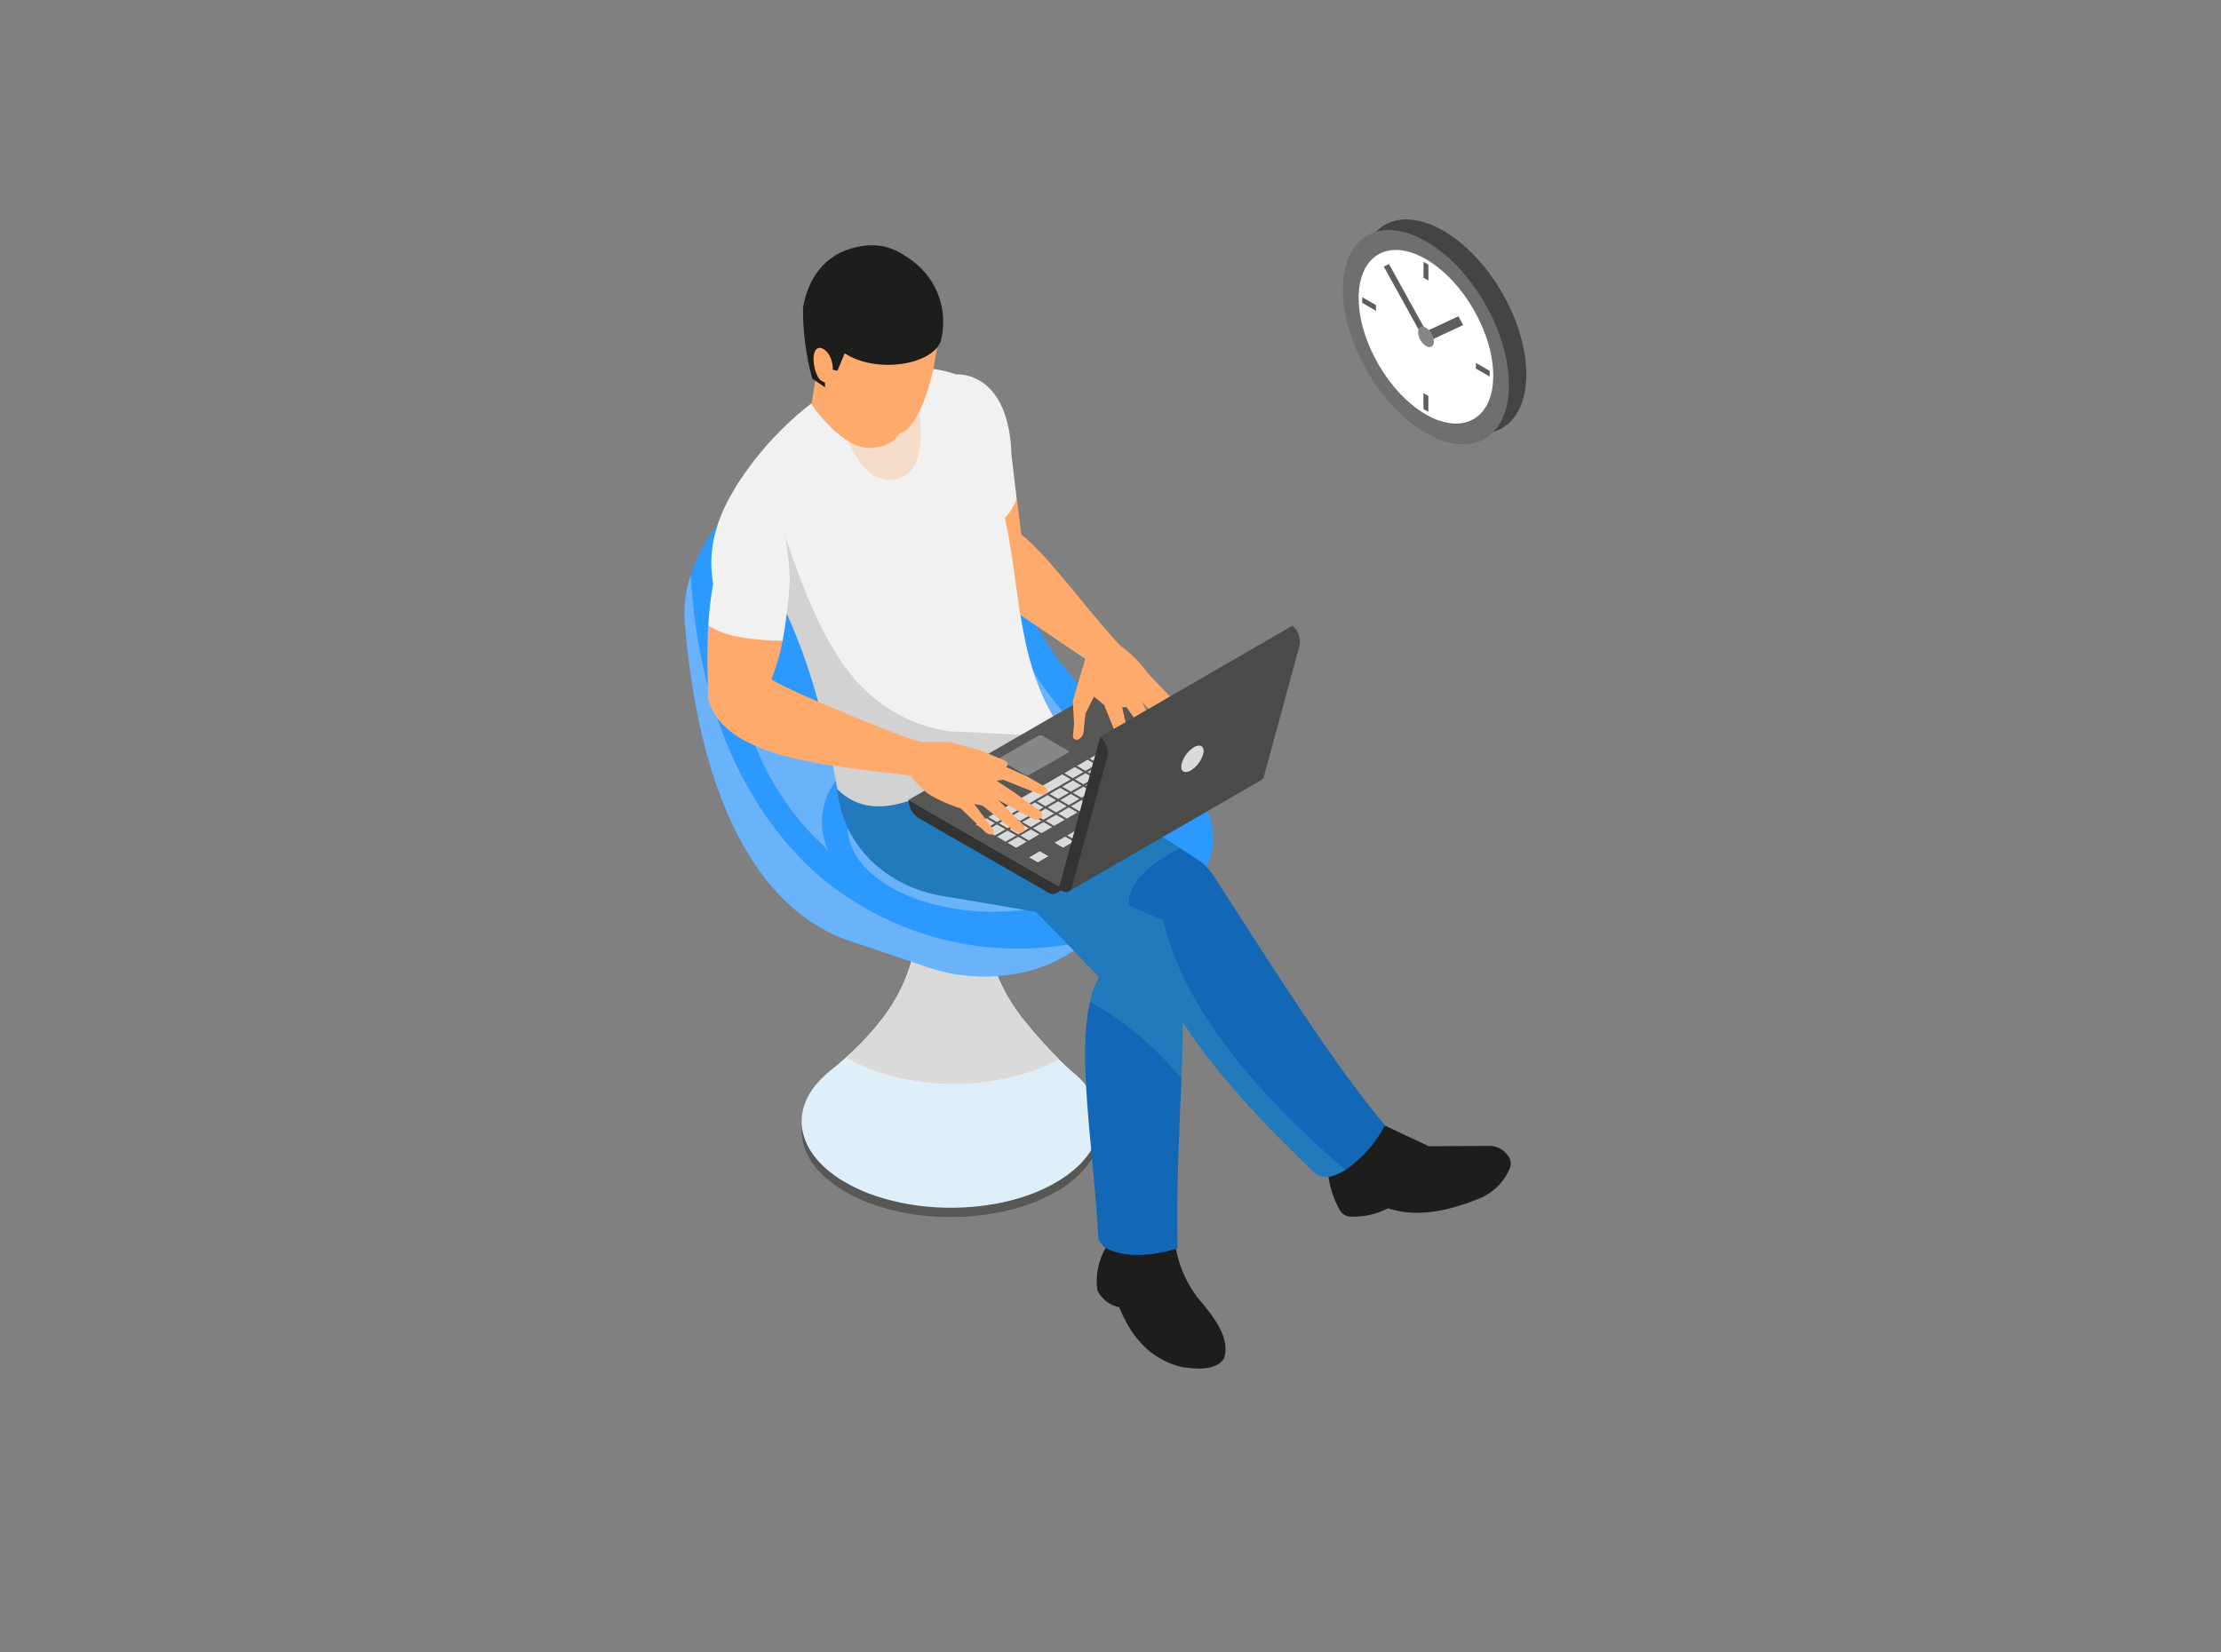 <svg width="344" height="256" viewBox="0 0 344 256" fill="none" xmlns="http://www.w3.org/2000/svg">
<rect x="0" y="0" width="344" height="256" fill="#808080" stroke="none"/>
<path d="M163.561 165.781C172.608 170.992 172.608 179.432 163.561 184.643C154.514 189.854 139.949 189.854 130.936 184.643C121.924 179.432 121.89 170.992 130.936 165.781C139.983 160.57 154.548 160.57 163.561 165.781Z" fill="#575756"/>
<path d="M163.561 164.319C172.608 169.53 172.608 177.913 163.561 183.181C154.514 188.448 139.949 188.392 130.936 183.181C121.924 177.97 121.89 169.53 130.936 164.319C139.983 159.108 154.548 159.108 163.561 164.319Z" fill="#DFEFFA"/>
<path d="M165.8 165.826L159.806 165.962L137.234 166.46L127.656 166.687C128.878 165.701 130.008 164.738 131.049 163.798C133.168 161.917 135.1 159.835 136.816 157.579C140.291 152.998 142.173 147.404 142.176 141.652C142.176 140.813 142.176 139.952 142.176 139.057C142.176 138.162 142.086 136.996 141.995 135.908H152.456C152.376 137.245 152.331 138.514 152.343 139.737C152.343 140.349 152.343 140.949 152.399 141.538C152.629 147.783 154.952 153.769 158.992 158.53C160.547 160.468 162.208 162.317 163.968 164.07L165.8 165.826Z" fill="#DFEFFA"/>
<path d="M150.963 133.767C153.01 134.9 153.01 136.871 150.963 138.061C149.81 138.642 148.538 138.944 147.248 138.944C145.958 138.944 144.686 138.642 143.533 138.061C141.486 136.928 141.486 134.946 143.533 133.767C144.684 133.181 145.957 132.876 147.248 132.876C148.539 132.876 149.812 133.181 150.963 133.767Z" fill="white"/>
<g style="mix-blend-mode:multiply">
<path d="M164.001 164.059C162.661 164.815 161.257 165.452 159.806 165.962C152.511 168.398 144.652 168.571 137.257 166.461C135.23 165.881 133.279 165.064 131.444 164.025L131.094 163.799C133.213 161.918 135.145 159.835 136.861 157.58C140.336 152.999 142.218 147.405 142.221 141.652C145.594 141.17 149.016 141.132 152.399 141.539C152.629 147.784 154.951 153.77 158.992 158.531C160.558 160.465 162.231 162.311 164.001 164.059Z" fill="#DADADA"/>
</g>
<path d="M184.175 136.974L169.474 145.492L164.374 148.438C158.969 151.564 150.612 152.176 144.019 149.944L131.478 145.73C123.37 142.978 109.178 133.269 106.057 96.498C105.869 93.98 106.184 91.45 106.984 89.056C108.837 83.341 112.688 78.49 117.829 75.394C121.493 72.633 125.611 70.536 129.997 69.198C141.079 65.799 150.352 73.797 153.179 80.412L158.833 93.542C164.872 107.022 177.277 115.654 184.503 121.93C188.574 125.442 189.57 133.847 184.175 136.974Z" fill="#2C99FF"/>
<g style="mix-blend-mode:multiply" opacity="0.5">
<path d="M153.925 141.255C166.428 141.255 176.564 135.392 176.564 128.16C176.564 120.927 166.428 115.064 153.925 115.064C141.421 115.064 131.285 120.927 131.285 128.16C131.285 135.392 141.421 141.255 153.925 141.255Z" fill="#A7CBF4"/>
</g>
<g style="mix-blend-mode:multiply" opacity="0.5">
<path d="M169.441 145.492L164.34 148.438C158.935 151.564 150.578 152.176 143.985 149.944L131.478 145.73C123.37 142.978 109.178 133.269 106.057 96.498C105.869 93.98 106.184 91.45 106.984 89.056C107.33 95.838 108.469 102.556 110.377 109.072C113.419 119.109 118.79 128.591 126.661 135.512C132.472 140.487 139.391 143.991 146.836 145.727C154.281 147.464 162.033 147.384 169.441 145.492Z" fill="#A7CBF4"/>
</g>
<g style="mix-blend-mode:multiply" opacity="0.5">
<path d="M152.682 97.245C153.349 100.035 153.483 102.925 153.078 105.764C152.479 108.573 150.545 111.281 147.752 111.904C155.196 110.557 162.874 111.641 169.656 114.996C159.581 107.486 152.897 91.083 148.792 79.154C149.799 85.272 151.936 92.714 152.682 97.245Z" fill="#A7CBF4"/>
</g>
<g style="mix-blend-mode:multiply" opacity="0.5">
<path d="M110.795 92.748C111.97 100.83 114.147 108.734 117.275 116.277C119.752 122.166 123.502 127.431 128.255 131.694C127.182 129.338 127.015 126.668 127.787 124.197C128.56 121.725 130.216 119.627 132.439 118.304C129.719 118.68 126.957 118.026 124.693 116.469C122.461 114.918 120.504 113.003 118.903 110.805C115.861 106.92 112.514 98.91 110.795 92.748Z" fill="#A7CBF4"/>
</g>
<path d="M158.178 82.779L157.499 77.263L149.674 83.686L151.608 90.936L168.05 102.049L173.557 100.1C167.383 93.337 162.882 86.688 158.178 82.779Z" fill="#FFAA6D"/>
<path d="M156.662 70.443C156.436 62.038 152.738 57.982 148.012 57.982L144.992 66.105L149.674 83.686C153.677 82.372 156.459 80.287 157.465 77.263L156.662 70.443Z" fill="#F1F1F1"/>
<path d="M201.691 175.184L205.615 179.839C205.544 182.514 206.2 185.157 207.515 187.486C207.677 187.765 207.903 188.001 208.174 188.175C208.446 188.348 208.755 188.454 209.076 188.483C211.127 188.586 213.168 188.141 214.99 187.191C219.321 188.63 224.037 187.701 228.798 185.809C229.952 185.394 231.004 184.736 231.883 183.881C232.763 183.025 233.45 181.991 233.898 180.848C233.991 180.573 234.018 180.281 233.979 179.994C233.94 179.707 233.835 179.433 233.672 179.194L233.547 179.024C233.226 178.557 232.795 178.176 232.292 177.915C231.789 177.654 231.23 177.521 230.664 177.529L221.312 177.585L214.526 174.402L208.476 169.746L201.691 174.832V175.184Z" fill="#1D1D1B"/>
<path d="M171.261 189.978V193.309C170.121 195.276 169.66 197.566 169.949 199.822C170.254 200.513 170.722 201.118 171.313 201.586C171.904 202.054 172.601 202.37 173.342 202.507C175.603 208.103 179.053 210.912 183.271 211.83C186.494 212.306 188.744 211.943 189.615 210.369C190.553 207.276 188.111 204.104 185.397 200.91C183.76 198.712 182.643 196.171 182.128 193.479L180.998 187.814H171.34L171.261 189.978Z" fill="#1D1D1B"/>
<path d="M182.977 167.163C182.66 175.422 182.174 184.28 182.378 193.365C176.927 195.314 170.312 194.498 170.097 191.575C169.35 177.517 166.806 163.946 168.83 155.246C169.134 153.892 169.609 152.583 170.244 151.349L160.485 141.267L140.627 120.809L145.422 117.195L151.811 112.38L152.467 111.882L160.451 110.33L160.948 110.67C161.287 110.896 161.627 111.134 161.966 111.395C162.954 112.097 163.903 112.852 164.816 113.661C167.865 116.284 170.584 119.271 172.912 122.553C173.953 124.064 174.922 125.574 175.819 127.084C177.042 129.197 178.148 131.375 179.132 133.609C180.195 136.022 181.111 138.469 181.925 140.927C182.555 144.201 182.933 147.519 183.056 150.851C183.181 153.309 183.203 155.869 183.181 158.52C183.158 161.171 183.09 164.173 182.977 167.163Z" fill="#1267B6"/>
<path d="M214.504 174.345C213.066 177.126 210.959 179.504 208.375 181.267C207.717 181.705 206.991 182.03 206.226 182.229C205.779 182.358 205.307 182.374 204.851 182.277C204.396 182.181 203.971 181.974 203.614 181.674C195.698 174.153 188.156 166.053 183.259 158.44C179.957 153.388 177.82 148.54 177.514 144.235L160.552 141.267L146.846 138.933C136.951 137.619 129.883 130.369 129.635 121.171C129.585 119.585 129.729 117.998 130.064 116.447L151.822 112.38L160.981 110.613L161.705 110.466C161.745 110.773 161.845 111.07 161.999 111.338C162.742 112.323 163.723 113.102 164.849 113.604C164.403 114.608 163.804 115.536 163.074 116.356C161.849 117.654 160.333 118.641 158.652 119.234C164.728 120.988 170.521 123.609 175.852 127.016C177.989 128.342 180.217 129.803 182.795 131.446L185.181 132.941C186.29 133.636 187.236 134.563 187.952 135.66C197.802 150.896 206.283 164.49 214.504 174.345Z" fill="#1267B6"/>
<g style="mix-blend-mode:multiply" opacity="0.5">
<path d="M208.375 181.267L206.227 182.229C205.779 182.358 205.307 182.374 204.852 182.277C204.396 182.181 203.971 181.974 203.614 181.674C195.699 174.153 188.156 166.053 183.259 158.44C183.259 161.261 183.135 164.172 183.022 167.163C179.108 162.324 174.306 158.279 168.875 155.246C169.179 153.892 169.654 152.582 170.289 151.349L160.529 141.267L146.846 138.933C136.951 137.619 129.884 130.369 129.635 121.171L135.04 120.978L145.433 117.195L157.374 112.845L163.029 116.39L172.901 122.53C173.941 124.041 174.91 125.551 175.807 127.062C177.944 128.387 180.172 129.848 182.75 131.491C181.477 132.073 180.261 132.774 179.12 133.587C176.372 135.603 174.45 138.118 174.925 140.315L180.172 142.581C180.858 145.421 181.827 148.184 183.067 150.828C187.839 161.08 196.705 171.219 208.375 181.267Z" fill="#308DC2"/>
</g>
<path d="M164.838 113.592C162.943 113.993 161.086 114.554 159.286 115.269C147.706 119.8 137.257 129.633 129.703 122.292C127.984 112.38 125.553 103.034 121.719 94.788L118.734 87.481L113.871 75.575C118.481 68.134 124.983 62.055 132.711 57.96C138.365 56.827 143.635 56.431 147.966 57.96L153.337 71.067L155.667 80.378C158.177 91.729 157.454 103.522 164.838 113.592Z" fill="#F1F1F1"/>
<g style="mix-blend-mode:multiply" opacity="0.2">
<path d="M161.458 114.011L159.286 115.314C147.707 119.845 137.258 129.678 129.704 122.337C127.985 112.425 125.553 103.08 121.72 94.833L118.734 87.526L121.618 83.153C124.931 92.816 128.539 101.969 134.363 107.226C137.844 110.483 142.235 112.597 146.949 113.286L161.458 114.011Z" fill="#575756"/>
</g>
<path d="M143.001 114.975C141.407 115.088 119.129 105.765 119.502 105.153C120.267 103.26 120.839 101.294 121.21 99.285L109.709 96.906C109.494 100.531 109.551 104.383 109.709 108.325C112.106 117.388 127.599 118.52 141.067 120.163C141.045 120.163 143.442 114.941 143.001 114.975Z" fill="#FFAA6D"/>
<path d="M127.056 53.904L125.699 62.65C125.699 62.65 130.494 69.866 135.198 69.379C141.701 68.699 139.575 62.65 139.575 62.65L138.76 54.788L127.056 53.904Z" fill="#FFAA6D"/>
<g style="mix-blend-mode:multiply" opacity="0.3">
<path d="M129.408 61.574L141.644 59.999C141.644 59.999 144.889 71.939 139.518 73.989C131.964 76.855 129.408 61.574 129.408 61.574Z" fill="#FFAA6D"/>
</g>
<path d="M128.289 57.281C128.308 58.3 128.503 59.307 128.866 60.26C129.18 61.085 129.558 61.884 129.997 62.65C132.26 64.704 134.936 66.25 137.845 67.181C138.334 67.302 138.846 67.296 139.332 67.166C139.818 67.035 140.264 66.783 140.627 66.434C142.425 64.496 143.624 61.189 144.551 57.292L145.41 52.296C145.173 44.865 142.674 39.325 134.656 38.397C129.579 39.359 126.22 42.225 125.146 47.618C124.758 50.181 124.995 52.8 125.836 55.253L128.289 57.281Z" fill="#FFAA6D"/>
<path d="M125.802 58.662L127.78 59.999V56.974L129.703 57.45L130.834 54.731C135.696 57.937 144.404 56.567 145.716 52.828C146.294 50.596 146.205 48.244 145.459 46.062C144.713 43.881 143.343 41.968 141.52 40.56C139.259 38.838 136.997 37.603 133.548 38.113C128.414 38.872 125.304 42.372 124.377 47.64C124.343 51.362 124.822 55.071 125.802 58.662Z" fill="#1D1D1B"/>
<path d="M128.967 57.62C129.05 56.719 128.869 55.814 128.447 55.014C128.074 54.403 127.158 53.496 126.468 54.086C125.484 54.935 126.231 58.424 127.215 58.99C128.696 59.852 128.967 58.662 128.967 57.62Z" fill="#FFAA6D"/>
<path d="M122.329 89.769C121.945 80.401 119.694 74.68 114.82 74.125C111.428 79.121 109.381 84.422 110.455 90.426C110.071 92.568 109.822 94.732 109.709 96.906C112.287 98.65 116.404 99.171 121.21 99.285C121.793 96.141 122.167 92.962 122.329 89.769Z" fill="#F1F1F1"/>
<path d="M168.414 132.94L162.391 136.424L163.527 138.396L169.55 134.912L168.414 132.94Z" fill="#333332"/>
<path d="M140.705 123.935L163.978 137.336C163.978 138.389 163.254 138.808 162.361 138.287L142.322 126.767C141.852 126.458 141.461 126.042 141.18 125.555C140.899 125.067 140.737 124.52 140.705 123.957V123.935Z" fill="#333332"/>
<path d="M193.719 120.004L170.503 106.705L140.705 123.935L163.989 137.336L193.719 120.004Z" fill="#575756"/>
<path d="M161.05 131.876L162.373 132.646L160.745 133.598L159.41 132.828L161.05 131.876Z" fill="#DADADA"/>
<path d="M166.297 130.381L164.657 131.321L163.334 130.562L164.974 129.61L166.297 130.381Z" fill="#DADADA"/>
<path d="M166.931 128.478L168.254 129.248L166.614 130.188L165.291 129.429L166.931 128.478Z" fill="#DADADA"/>
<path d="M168.898 127.345L170.221 128.115L168.581 129.055L167.258 128.296L168.898 127.345Z" fill="#DADADA"/>
<path d="M170.855 126.212L172.178 126.982L170.538 127.922L169.215 127.152L170.855 126.212Z" fill="#DADADA"/>
<path d="M176.09 124.705L174.462 125.657L173.139 124.887L174.767 123.946L176.09 124.705Z" fill="#DADADA"/>
<path d="M176.735 122.813L178.059 123.572L176.419 124.524L175.096 123.754L176.735 122.813Z" fill="#DADADA"/>
<path d="M178.69 121.681L180.014 122.44L178.374 123.391L177.051 122.621L178.69 121.681Z" fill="#DADADA"/>
<path d="M173.307 115.925L171.984 115.155L173.624 114.215L174.947 114.974L173.307 115.925Z" fill="#DADADA"/>
<path d="M175.276 114.793L173.953 114.022L175.582 113.082L176.905 113.841L175.276 114.793Z" fill="#DADADA"/>
<path d="M175.908 112.889L177.548 111.949L178.871 112.708L177.231 113.66L175.908 112.889Z" fill="#DADADA"/>
<path d="M152.455 128.488L151.121 127.718L152.761 126.767L154.084 127.537L152.455 128.488Z" fill="#DADADA"/>
<path d="M154.411 127.356L153.088 126.585L154.728 125.634L156.051 126.404L154.411 127.356Z" fill="#DADADA"/>
<path d="M165.844 120.74L162.882 122.451L162.248 122.813L161.932 123.006L161.106 123.481L159.964 124.138L158.324 125.09L156.368 126.223L155.045 125.453L160.416 122.349L160.597 122.235L164.521 119.97L165.844 120.74Z" fill="#DADADA"/>
<path d="M166.173 120.547L164.85 119.788L166.478 118.837L167.812 119.607L166.173 120.547Z" fill="#DADADA"/>
<path d="M168.13 119.415L166.807 118.656L168.446 117.704L169.769 118.463L168.13 119.415Z" fill="#DADADA"/>
<path d="M168.762 117.512L170.401 116.571L171.725 117.33L170.085 118.282L168.762 117.512Z" fill="#DADADA"/>
<path d="M173.637 116.107L175.276 115.167L176.6 115.926L174.96 116.878L173.637 116.107Z" fill="#DADADA"/>
<path d="M175.592 114.974L177.232 114.034L178.555 114.793L176.915 115.745L175.592 114.974Z" fill="#DADADA"/>
<path d="M177.561 113.842L179.189 112.901L180.512 113.66L178.884 114.612L177.561 113.842Z" fill="#DADADA"/>
<path d="M152.771 128.67L154.411 127.729L155.734 128.488L154.095 129.44L152.771 128.67Z" fill="#DADADA"/>
<path d="M157.691 127.356L156.052 128.308L154.729 127.538L156.368 126.586L157.691 127.356Z" fill="#DADADA"/>
<path d="M159.658 126.223L158.018 127.175L156.695 126.405L158.324 125.453L159.658 126.223Z" fill="#DADADA"/>
<path d="M161.615 125.091L159.975 126.042L158.652 125.272L160.292 124.32L161.615 125.091Z" fill="#DADADA"/>
<path d="M163.572 123.958L161.932 124.909L160.609 124.139L162.249 123.188L163.572 123.958Z" fill="#DADADA"/>
<path d="M165.539 122.825L163.899 123.765L162.576 123.006L164.205 122.055L165.539 122.825Z" fill="#DADADA"/>
<path d="M167.496 121.692L165.856 122.632L164.533 121.873L166.173 120.922L167.496 121.692Z" fill="#DADADA"/>
<path d="M169.451 120.559L167.811 121.5L166.488 120.741L168.128 119.789L169.451 120.559Z" fill="#DADADA"/>
<path d="M171.409 119.427L169.78 120.367L168.457 119.608L170.085 118.656L171.409 119.427Z" fill="#DADADA"/>
<path d="M175.287 117.07L176.916 116.118L178.239 116.877L176.61 117.829L175.287 117.07Z" fill="#DADADA"/>
<path d="M180.207 115.744L178.567 116.696L177.244 115.926L178.884 114.985L180.207 115.744Z" fill="#DADADA"/>
<path d="M179.199 114.793L180.839 113.853L182.162 114.612L180.522 115.563L179.199 114.793Z" fill="#DADADA"/>
<path d="M154.424 129.622L156.052 128.682L157.387 129.441L155.747 130.392L154.424 129.622Z" fill="#DADADA"/>
<path d="M159.342 128.308L157.702 129.259L156.379 128.489L158.019 127.549L159.342 128.308Z" fill="#DADADA"/>
<path d="M158.336 127.356L159.976 126.416L161.299 127.175L159.659 128.127L158.336 127.356Z" fill="#DADADA"/>
<path d="M160.303 126.223L161.931 125.271L163.254 126.042L161.626 126.993L160.303 126.223Z" fill="#DADADA"/>
<path d="M162.26 125.09L163.899 124.139L165.223 124.909L163.583 125.861L162.26 125.09Z" fill="#DADADA"/>
<path d="M164.217 123.957L165.857 123.006L167.18 123.776L165.54 124.728L164.217 123.957Z" fill="#DADADA"/>
<path d="M169.135 122.643L167.507 123.584L166.184 122.825L167.812 121.873L169.135 122.643Z" fill="#DADADA"/>
<path d="M168.141 121.692L169.78 120.74L171.103 121.511L169.464 122.451L168.141 121.692Z" fill="#DADADA"/>
<path d="M173.386 120.186L171.419 121.318L170.096 120.559L172.052 119.427L170.412 118.464L172.052 117.523L173.692 118.475L174.235 118.781L175.015 119.245L173.929 119.88L173.386 120.186Z" fill="#DADADA"/>
<path d="M178.251 118.781L176.928 118.022L178.567 117.07L179.891 117.829L178.251 118.781Z" fill="#DADADA"/>
<path d="M180.523 115.938L181.846 116.696L180.217 117.648L178.883 116.878L180.523 115.938Z" fill="#DADADA"/>
<path d="M180.852 115.745L182.491 114.805L183.814 115.564L182.175 116.515L180.852 115.745Z" fill="#DADADA"/>
<path d="M156.062 130.573L157.702 129.633L159.025 130.392L157.386 131.343L156.062 130.573Z" fill="#DADADA"/>
<path d="M159.354 130.211L158.031 129.44L159.66 128.5L160.983 129.259L159.354 130.211Z" fill="#DADADA"/>
<path d="M159.986 128.307L161.626 127.367L162.949 128.126L161.309 129.078L159.986 128.307Z" fill="#DADADA"/>
<path d="M163.583 126.234L164.906 126.993L163.266 127.945L161.943 127.175L163.583 126.234Z" fill="#DADADA"/>
<path d="M163.9 126.041L165.54 125.09L166.863 125.86L165.235 126.812L163.9 126.041Z" fill="#DADADA"/>
<path d="M165.867 124.909L167.507 123.957L168.83 124.727L167.19 125.668L165.867 124.909Z" fill="#DADADA"/>
<path d="M169.147 124.535L167.824 123.776L169.464 122.824L170.787 123.595L169.147 124.535Z" fill="#DADADA"/>
<path d="M169.791 122.643L171.419 121.691L172.743 122.462L171.114 123.402L169.791 122.643Z" fill="#DADADA"/>
<path d="M173.704 120.377L174.304 120.026L175.344 119.426L176.667 120.196L175.627 120.796L175.027 121.136L173.071 122.269L171.748 121.51L173.704 120.377Z" fill="#DADADA"/>
<path d="M183.18 119.744L181.54 120.684L180.217 119.925L181.857 118.974L183.18 119.744Z" fill="#DADADA"/>
<path d="M183.814 117.84L185.137 118.61L183.509 119.55L182.186 118.791L183.814 117.84Z" fill="#DADADA"/>
<path d="M185.78 116.707L187.103 117.477L185.464 118.418L184.141 117.647L185.78 116.707Z" fill="#DADADA"/>
<path d="M154.876 117.772L158.811 120.038C158.912 120.088 159.022 120.114 159.134 120.114C159.246 120.114 159.356 120.088 159.456 120.038L165.382 116.639C165.423 116.629 165.46 116.605 165.487 116.571C165.513 116.537 165.528 116.495 165.528 116.452C165.528 116.409 165.513 116.368 165.487 116.334C165.46 116.3 165.423 116.276 165.382 116.266L161.458 114C161.355 113.95 161.243 113.924 161.13 113.924C161.016 113.924 160.904 113.95 160.802 114L154.876 117.398C154.84 117.414 154.809 117.44 154.787 117.474C154.765 117.507 154.754 117.546 154.754 117.585C154.754 117.625 154.765 117.664 154.787 117.697C154.809 117.73 154.84 117.756 154.876 117.772Z" fill="#878787"/>
<path d="M139.36 114.34L143.001 114.974H147.253L151.935 116.277L155.328 117.693C156.244 118.033 156.244 118.52 155.814 118.826L159.093 120.287L161.785 121.85C162.667 122.507 161.988 123.459 160.857 122.983L155.384 120.808L154.355 120.955L157.092 122.768L160.869 125.453C162 126.325 161.084 127.356 159.941 126.823L154.604 123.946L158.279 127.56C159.286 128.761 158.211 129.44 157.148 128.783L152.206 124.83L150.883 124.546L153.586 128.16C154.536 129.35 153.337 129.723 152.387 128.693L148.791 125.226C147.079 124.719 145.437 123.996 143.906 123.074C142.684 122.183 141.638 121.073 140.819 119.8L136.657 119.211C136.51 116.56 136.296 114.385 139.36 114.34Z" fill="#FFAA6D"/>
<path d="M173.592 100.1C175.225 101.246 176.642 102.672 177.776 104.314L182.899 109.673C183.6 110.624 182.706 111.191 181.858 110.522L180.207 108.948L182.571 112.267C183.283 113.32 182.322 114.057 181.361 113.32L176.837 108.71L179.8 114.374C180.411 115.62 179.167 116.152 178.375 115.087L174.485 109.559H173.807L175.13 115.484C175.492 116.617 174.101 117.059 173.637 115.699L171.013 109.208L169.442 107.928L168.118 110.568L167.847 113.105C167.86 113.393 167.794 113.68 167.657 113.933C167.519 114.187 167.315 114.398 167.067 114.544C166.987 114.583 166.9 114.606 166.811 114.611C166.722 114.616 166.633 114.602 166.55 114.572C166.466 114.541 166.39 114.494 166.325 114.432C166.26 114.371 166.209 114.297 166.173 114.215L166.354 112.074L166.162 108.608L168.096 102.071L166.897 99.965L170.731 97.857L173.592 100.1Z" fill="#FFAA6D"/>
<path d="M193.775 120.389L200.187 96.917C200.603 97.282 200.923 97.743 201.12 98.26C201.317 98.778 201.385 99.335 201.318 99.885L195.766 120.276C195.528 121.137 194.635 121.204 193.775 120.434V120.389Z" fill="#4A4A49"/>
<path d="M170.435 114.136L165.572 138.072L195.347 120.853L200.21 96.917L170.435 114.136Z" fill="#4A4A49"/>
<path d="M164.002 137.619L170.414 114.147C170.829 114.512 171.15 114.974 171.347 115.491C171.544 116.008 171.612 116.566 171.545 117.115L165.992 137.506C165.755 138.367 164.861 138.435 164.002 137.665V137.619Z" fill="#333332"/>
<path d="M182.978 118.475C182.819 119.494 183.441 119.902 184.391 119.393C184.893 119.093 185.329 118.694 185.673 118.221C186.017 117.748 186.262 117.21 186.393 116.64C186.562 115.632 185.929 115.224 184.991 115.722C184.489 116.024 184.053 116.423 183.707 116.895C183.362 117.368 183.114 117.905 182.978 118.475Z" fill="#DADADA"/>
<g clip-path="url(#clip0_1022_34573)">
<path d="M223.559 35.75C216.449 31.65 210.699 34.98 210.699 43.18C210.699 43.33 210.699 43.49 210.699 43.64C210.909 51.75 216.579 61.43 223.549 65.45C230.519 69.47 236.189 66.35 236.399 58.45C236.399 58.31 236.399 58.15 236.399 58C236.419 49.83 230.669 39.86 223.559 35.75Z" fill="#444443"/>
<path d="M220.86 37.39C213.76 33.29 208 36.61 208 44.81C208 44.97 208 45.12 208 45.28C208.21 53.39 213.88 63.07 220.85 67.09C227.82 71.11 233.5 67.98 233.7 60.09C233.7 59.94 233.7 59.79 233.7 59.63C233.72 51.39 227.97 41.44 220.86 37.39ZM231.29 58.71C231.07 65.03 226.48 67.52 220.86 64.27C215.24 61.02 210.65 53.27 210.44 46.68V46.22C210.44 39.57 215.1 36.88 220.86 40.22C226.62 43.56 231.29 51.63 231.29 58.28V58.71Z" fill="#706F6F"/>
<path d="M220.859 40.15C215.099 36.82 210.439 39.52 210.439 46.15C210.439 52.78 215.099 60.88 220.859 64.21C226.619 67.54 231.289 64.84 231.289 58.21C231.289 51.58 226.619 43.47 220.859 40.15Z" fill="white"/>
<path d="M221.23 52.87L220.49 51.51L225.89 49L226.62 50.36L221.23 52.87Z" fill="#5E5E5E"/>
<path d="M220.46 52.39L214.33 41.3L215.13 40.9L221.26 51.99L220.46 52.39Z" fill="#5E5E5E"/>
<path d="M222.091 52.9C222.091 53.68 221.541 54 220.861 53.61C220.505 53.375 220.209 53.06 219.997 52.69C219.785 52.32 219.663 51.906 219.641 51.48C219.641 50.7 220.181 50.38 220.861 50.77C221.22 51.002 221.518 51.316 221.732 51.687C221.946 52.057 222.069 52.473 222.091 52.9Z" fill="#878787"/>
<path d="M220.471 60.9L221.231 61.34V63.8L220.471 63.36V60.9Z" fill="#5E5E5E"/>
<path d="M213.12 47.27V48.16L210.99 46.92V46.04L213.12 47.27Z" fill="#5E5E5E"/>
<path d="M221.24 43.47L220.48 43.03V40.57L221.24 41.01V43.47Z" fill="#5E5E5E"/>
<path d="M228.6 57.11V56.22L230.73 57.46V58.34L228.6 57.11Z" fill="#5E5E5E"/>
</g>
<defs>
<clipPath id="clip0_1022_34573">
<rect width="28.42" height="34.8" fill="white" transform="translate(208 34)"/>
</clipPath>
</defs>
</svg>
